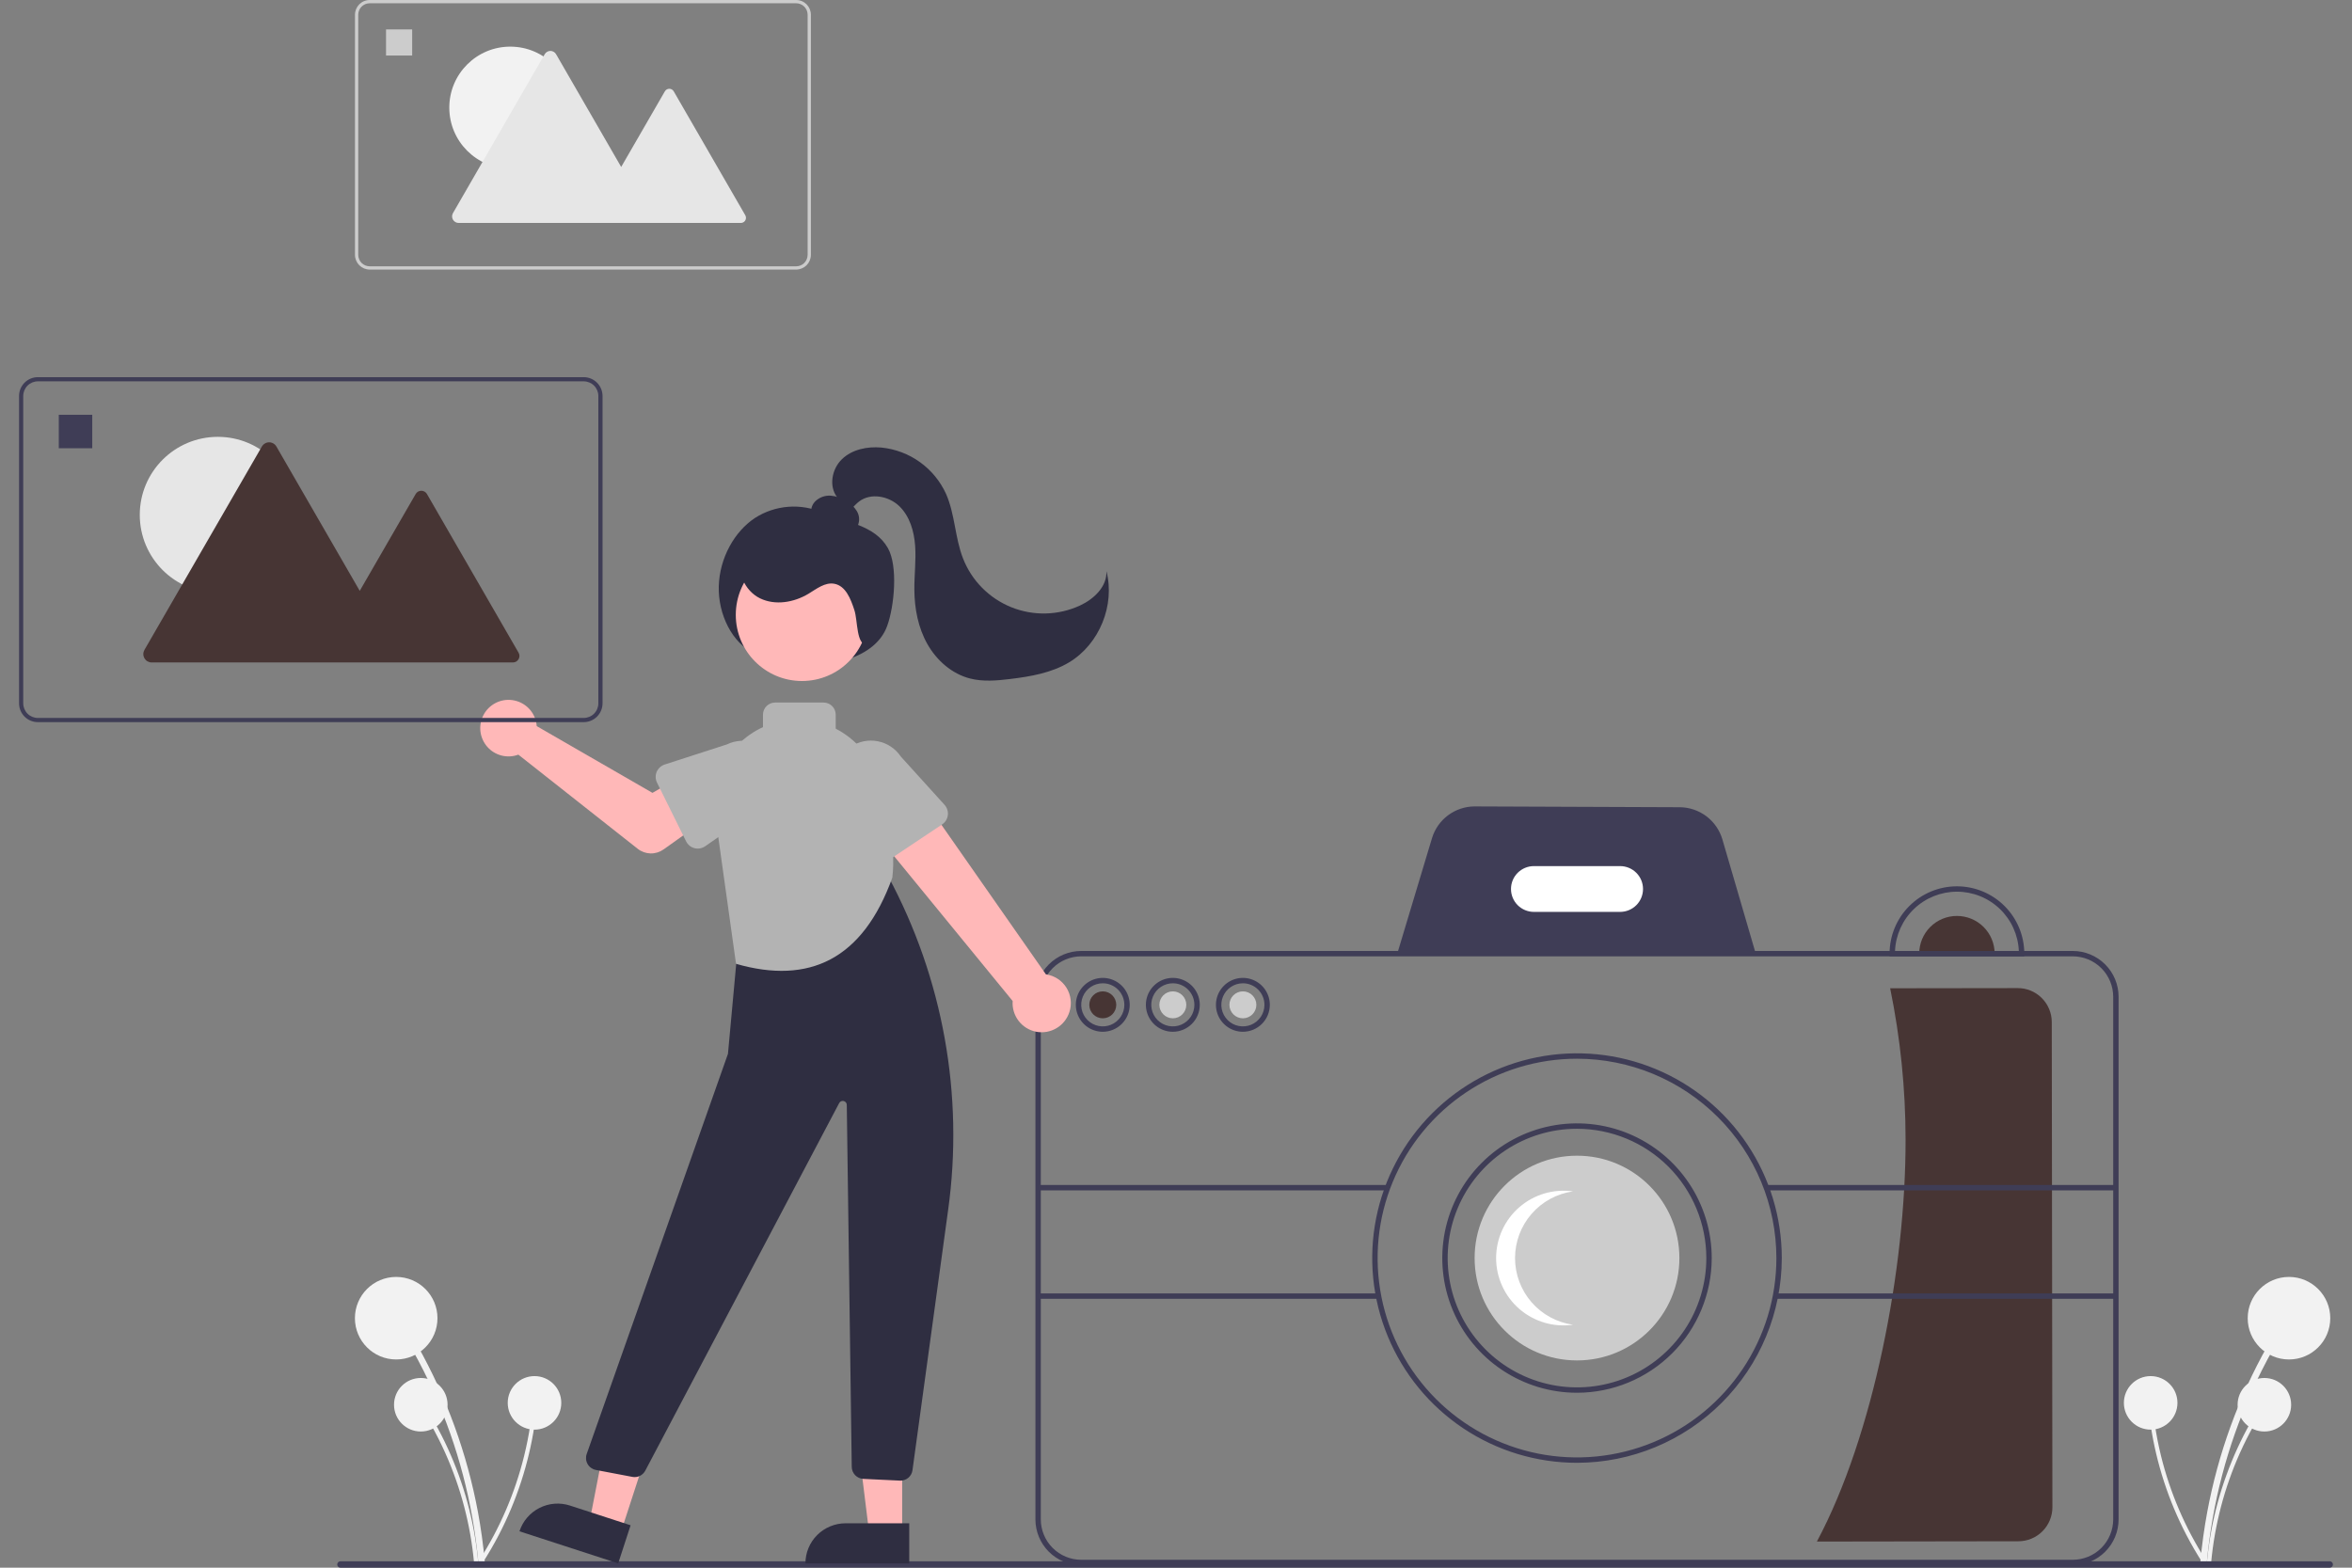 <svg width="108" height="72" viewBox="0 0 108 72" fill="none" xmlns="http://www.w3.org/2000/svg">
<rect x="0" y="0" width="108" height="72" fill="#808080" stroke="none"/>
<g clip-path="url(#clip0_82_6481)">
<path d="M101.338 71.716C101.586 69.038 102.273 66.418 103.371 63.962C103.677 63.278 104.014 62.61 104.381 61.956C104.4 61.922 104.404 61.882 104.394 61.845C104.383 61.808 104.359 61.776 104.325 61.756C104.292 61.737 104.252 61.731 104.214 61.74C104.176 61.749 104.144 61.773 104.123 61.806C102.786 64.185 101.85 66.769 101.351 69.452C101.212 70.202 101.108 70.956 101.038 71.716C101.021 71.908 101.32 71.907 101.338 71.716Z" fill="#F2F2F2"/>
<path d="M105.106 62.437C106.153 62.437 107.002 61.588 107.002 60.541C107.002 59.494 106.153 58.646 105.106 58.646C104.06 58.646 103.211 59.494 103.211 60.541C103.211 61.588 104.06 62.437 105.106 62.437Z" fill="#F2F2F2"/>
<path d="M101.532 71.767C101.693 70.029 102.139 68.329 102.851 66.736C103.049 66.293 103.268 65.859 103.506 65.435C103.518 65.413 103.521 65.387 103.514 65.363C103.507 65.338 103.492 65.318 103.47 65.305C103.448 65.292 103.422 65.288 103.398 65.294C103.373 65.3 103.352 65.316 103.339 65.337C102.471 66.881 101.864 68.557 101.54 70.298C101.45 70.784 101.383 71.274 101.337 71.767C101.326 71.891 101.52 71.89 101.532 71.767Z" fill="#F2F2F2"/>
<path d="M103.976 65.746C104.656 65.746 105.206 65.196 105.206 64.517C105.206 63.838 104.656 63.287 103.976 63.287C103.297 63.287 102.747 63.838 102.747 64.517C102.747 65.196 103.297 65.746 103.976 65.746Z" fill="#F2F2F2"/>
<path d="M101.286 71.651C100.345 70.181 99.651 68.567 99.232 66.873C99.116 66.401 99.022 65.925 98.949 65.444C98.945 65.419 98.931 65.397 98.911 65.382C98.891 65.367 98.865 65.36 98.84 65.364C98.815 65.367 98.793 65.38 98.777 65.4C98.761 65.419 98.754 65.445 98.757 65.47C99.022 67.22 99.574 68.915 100.39 70.487C100.618 70.926 100.866 71.353 101.133 71.77C101.201 71.875 101.353 71.755 101.286 71.651Z" fill="#F2F2F2"/>
<path d="M98.755 65.66C99.434 65.66 99.985 65.11 99.985 64.43C99.985 63.751 99.434 63.201 98.755 63.201C98.076 63.201 97.525 63.751 97.525 64.43C97.525 65.11 98.076 65.66 98.755 65.66Z" fill="#F2F2F2"/>
<path d="M21.961 71.716C21.712 69.038 21.025 66.418 19.928 63.962C19.622 63.278 19.285 62.61 18.917 61.956C18.899 61.922 18.895 61.882 18.905 61.845C18.916 61.808 18.94 61.776 18.974 61.756C19.007 61.737 19.047 61.731 19.085 61.74C19.122 61.749 19.155 61.773 19.176 61.806C20.512 64.185 21.449 66.769 21.948 69.452C22.086 70.202 22.191 70.956 22.26 71.716C22.278 71.908 21.979 71.907 21.961 71.716Z" fill="#F2F2F2"/>
<path d="M18.192 62.437C19.239 62.437 20.088 61.588 20.088 60.541C20.088 59.494 19.239 58.646 18.192 58.646C17.146 58.646 16.297 59.494 16.297 60.541C16.297 61.588 17.146 62.437 18.192 62.437Z" fill="#F2F2F2"/>
<path d="M21.767 71.767C21.606 70.029 21.16 68.329 20.448 66.736C20.25 66.293 20.031 65.859 19.793 65.435C19.781 65.413 19.778 65.387 19.785 65.363C19.791 65.338 19.807 65.318 19.829 65.305C19.851 65.292 19.877 65.288 19.901 65.294C19.926 65.3 19.947 65.316 19.96 65.337C20.828 66.881 21.435 68.557 21.759 70.298C21.849 70.784 21.916 71.274 21.962 71.767C21.973 71.891 21.779 71.89 21.767 71.767Z" fill="#F2F2F2"/>
<path d="M19.322 65.746C20.002 65.746 20.552 65.196 20.552 64.517C20.552 63.838 20.002 63.287 19.322 63.287C18.643 63.287 18.093 63.838 18.093 64.517C18.093 65.196 18.643 65.746 19.322 65.746Z" fill="#F2F2F2"/>
<path d="M22.012 71.651C22.954 70.181 23.648 68.567 24.066 66.873C24.182 66.401 24.277 65.925 24.35 65.444C24.354 65.419 24.367 65.397 24.388 65.382C24.408 65.367 24.433 65.36 24.458 65.364C24.483 65.367 24.506 65.38 24.522 65.4C24.537 65.419 24.545 65.445 24.542 65.47C24.276 67.22 23.724 68.915 22.909 70.487C22.681 70.926 22.433 71.353 22.165 71.77C22.098 71.875 21.945 71.755 22.012 71.651Z" fill="#F2F2F2"/>
<path d="M24.544 65.66C25.223 65.66 25.773 65.11 25.773 64.43C25.773 63.751 25.223 63.201 24.544 63.201C23.865 63.201 23.314 63.751 23.314 64.43C23.314 65.11 23.865 65.66 24.544 65.66Z" fill="#F2F2F2"/>
<path d="M94.214 46.939L94.243 69.223C94.243 69.637 94.079 70.034 93.787 70.327C93.495 70.62 93.099 70.785 92.685 70.786L83.428 70.8C86.034 65.925 87.51 58.252 87.501 52.338C87.499 50.004 87.262 47.676 86.793 45.389L92.651 45.381C93.065 45.38 93.462 45.544 93.755 45.837C94.048 46.129 94.213 46.525 94.214 46.939Z" fill="#473534"/>
<path d="M106.978 72H15.632C15.593 72 15.556 71.984 15.528 71.957C15.501 71.929 15.485 71.892 15.485 71.853C15.485 71.814 15.501 71.776 15.528 71.749C15.556 71.721 15.593 71.706 15.632 71.705H106.978C107.017 71.705 107.054 71.721 107.082 71.749C107.109 71.776 107.125 71.814 107.125 71.853C107.125 71.892 107.109 71.929 107.082 71.957C107.054 71.984 107.017 72 106.978 72Z" fill="#3F3D56"/>
<path d="M80.649 43.893L64.151 43.828L65.756 38.491C65.884 38.072 66.142 37.704 66.494 37.443C66.846 37.181 67.272 37.039 67.711 37.037H67.719L77.135 37.074C77.575 37.078 78.001 37.223 78.353 37.487C78.704 37.752 78.961 38.122 79.087 38.543L80.649 43.893Z" fill="#3F3D56"/>
<path d="M89.859 42.067C89.4 42.067 88.959 42.249 88.634 42.574C88.309 42.899 88.127 43.339 88.127 43.799H91.591C91.591 43.339 91.409 42.899 91.084 42.574C90.759 42.249 90.318 42.067 89.859 42.067Z" fill="#473534"/>
<path d="M95.179 71.884H49.648C49.09 71.884 48.556 71.662 48.161 71.268C47.767 70.873 47.545 70.339 47.545 69.781V45.778C47.545 45.221 47.767 44.686 48.161 44.292C48.556 43.898 49.09 43.676 49.648 43.675H95.179C95.737 43.676 96.271 43.898 96.665 44.292C97.06 44.686 97.282 45.221 97.282 45.778V69.781C97.282 70.339 97.06 70.873 96.665 71.268C96.271 71.662 95.737 71.884 95.179 71.884ZM49.648 43.922C49.156 43.923 48.684 44.119 48.336 44.467C47.988 44.815 47.793 45.286 47.792 45.778V69.781C47.793 70.273 47.988 70.745 48.336 71.093C48.684 71.441 49.156 71.636 49.648 71.637H95.179C95.671 71.636 96.143 71.441 96.491 71.093C96.838 70.745 97.034 70.273 97.035 69.781V45.778C97.034 45.286 96.838 44.815 96.491 44.467C96.143 44.119 95.671 43.923 95.179 43.922H49.648Z" fill="#3F3D56"/>
<path d="M74.393 41.881H70.434C70.155 41.881 69.888 41.77 69.69 41.573C69.493 41.376 69.382 41.108 69.382 40.829C69.382 40.55 69.493 40.283 69.69 40.086C69.888 39.889 70.155 39.778 70.434 39.778H74.393C74.672 39.778 74.94 39.889 75.137 40.086C75.334 40.283 75.445 40.55 75.445 40.829C75.445 41.108 75.334 41.376 75.137 41.573C74.94 41.77 74.672 41.881 74.393 41.881Z" fill="white"/>
<path d="M72.413 67.183C70.554 67.183 68.736 66.631 67.189 65.598C65.643 64.565 64.438 63.096 63.726 61.378C63.014 59.66 62.828 57.769 63.191 55.945C63.554 54.121 64.449 52.446 65.764 51.131C67.079 49.816 68.755 48.92 70.579 48.557C72.403 48.194 74.294 48.381 76.012 49.092C77.73 49.804 79.199 51.009 80.232 52.556C81.265 54.102 81.817 55.92 81.817 57.78C81.814 60.273 80.822 62.663 79.059 64.426C77.296 66.188 74.906 67.18 72.413 67.183ZM72.413 48.624C70.603 48.624 68.832 49.161 67.327 50.167C65.821 51.173 64.648 52.603 63.955 54.276C63.262 55.949 63.08 57.79 63.434 59.566C63.787 61.342 64.659 62.973 65.939 64.254C67.22 65.534 68.851 66.406 70.627 66.76C72.403 67.113 74.244 66.931 75.917 66.238C77.59 65.546 79.02 64.372 80.026 62.866C81.032 61.361 81.569 59.59 81.569 57.78C81.566 55.352 80.601 53.025 78.884 51.309C77.168 49.592 74.841 48.627 72.413 48.624Z" fill="#3F3D56"/>
<path d="M72.414 63.966C71.19 63.966 69.994 63.603 68.977 62.923C67.959 62.244 67.166 61.278 66.698 60.147C66.23 59.017 66.108 57.773 66.346 56.573C66.585 55.373 67.174 54.27 68.039 53.405C68.904 52.54 70.007 51.951 71.207 51.712C72.407 51.474 73.65 51.596 74.781 52.064C75.911 52.533 76.877 53.325 77.557 54.343C78.237 55.36 78.6 56.556 78.6 57.78C78.598 59.42 77.946 60.992 76.786 62.152C75.626 63.312 74.054 63.964 72.414 63.966ZM72.414 51.841C71.239 51.841 70.091 52.189 69.114 52.842C68.138 53.494 67.376 54.422 66.927 55.507C66.477 56.592 66.36 57.786 66.589 58.938C66.818 60.09 67.384 61.148 68.214 61.979C69.045 62.81 70.103 63.375 71.255 63.604C72.407 63.834 73.601 63.716 74.686 63.267C75.771 62.817 76.699 62.056 77.352 61.079C78.004 60.102 78.352 58.954 78.352 57.78C78.351 56.205 77.724 54.696 76.611 53.582C75.498 52.469 73.988 51.843 72.414 51.841Z" fill="#3F3D56"/>
<path d="M72.413 62.481C75.01 62.481 77.115 60.376 77.115 57.78C77.115 55.183 75.01 53.078 72.413 53.078C69.817 53.078 67.712 55.183 67.712 57.78C67.712 60.376 69.817 62.481 72.413 62.481Z" fill="#CCCCCC"/>
<path d="M69.568 57.78C69.568 57.034 69.837 56.314 70.326 55.752C70.814 55.189 71.49 54.822 72.228 54.717C71.789 54.655 71.342 54.688 70.918 54.813C70.493 54.938 70.1 55.153 69.765 55.444C69.43 55.734 69.162 56.093 68.978 56.496C68.794 56.899 68.699 57.337 68.699 57.78C68.699 58.223 68.794 58.66 68.978 59.063C69.162 59.467 69.43 59.825 69.765 60.116C70.1 60.406 70.493 60.621 70.918 60.746C71.342 60.872 71.789 60.904 72.228 60.842C71.49 60.738 70.814 60.37 70.326 59.808C69.837 59.245 69.568 58.525 69.568 57.78Z" fill="white"/>
<path d="M92.952 43.922H86.766V43.799C86.766 42.978 87.091 42.192 87.672 41.612C88.252 41.032 89.038 40.706 89.859 40.706C90.679 40.706 91.466 41.032 92.046 41.612C92.626 42.192 92.952 42.978 92.952 43.799V43.922ZM87.016 43.675H92.702C92.67 42.942 92.356 42.25 91.827 41.743C91.297 41.236 90.592 40.953 89.859 40.953C89.126 40.953 88.421 41.236 87.891 41.743C87.361 42.25 87.048 42.942 87.016 43.675Z" fill="#3F3D56"/>
<path d="M50.638 47.387C50.393 47.387 50.154 47.314 49.95 47.178C49.747 47.042 49.589 46.849 49.495 46.623C49.401 46.397 49.377 46.148 49.424 45.908C49.472 45.668 49.59 45.448 49.763 45.275C49.936 45.102 50.157 44.984 50.397 44.936C50.636 44.888 50.885 44.913 51.111 45.007C51.337 45.1 51.531 45.259 51.667 45.462C51.803 45.666 51.875 45.905 51.875 46.15C51.875 46.478 51.744 46.792 51.512 47.024C51.28 47.256 50.966 47.386 50.638 47.387ZM50.638 45.16C50.442 45.16 50.251 45.218 50.088 45.327C49.925 45.435 49.798 45.59 49.723 45.771C49.648 45.952 49.629 46.151 49.667 46.343C49.705 46.535 49.8 46.711 49.938 46.849C50.076 46.988 50.253 47.082 50.445 47.12C50.637 47.158 50.836 47.139 51.017 47.064C51.197 46.989 51.352 46.862 51.461 46.699C51.57 46.537 51.628 46.345 51.628 46.15C51.627 45.887 51.523 45.636 51.337 45.45C51.152 45.264 50.9 45.16 50.638 45.16Z" fill="#3F3D56"/>
<path d="M50.638 46.768C50.98 46.768 51.257 46.491 51.257 46.15C51.257 45.808 50.98 45.531 50.638 45.531C50.296 45.531 50.019 45.808 50.019 46.15C50.019 46.491 50.296 46.768 50.638 46.768Z" fill="#473534"/>
<path d="M53.855 46.768C54.196 46.768 54.473 46.491 54.473 46.15C54.473 45.808 54.196 45.531 53.855 45.531C53.513 45.531 53.236 45.808 53.236 46.15C53.236 46.491 53.513 46.768 53.855 46.768Z" fill="#CCCCCC"/>
<path d="M57.072 46.768C57.413 46.768 57.69 46.491 57.69 46.15C57.69 45.808 57.413 45.531 57.072 45.531C56.73 45.531 56.453 45.808 56.453 46.15C56.453 46.491 56.73 46.768 57.072 46.768Z" fill="#CCCCCC"/>
<path d="M53.855 47.387C53.61 47.387 53.371 47.314 53.167 47.178C52.964 47.042 52.805 46.849 52.712 46.623C52.618 46.397 52.593 46.148 52.641 45.908C52.689 45.668 52.807 45.448 52.98 45.275C53.153 45.102 53.373 44.984 53.613 44.936C53.853 44.888 54.102 44.913 54.328 45.007C54.554 45.1 54.748 45.259 54.883 45.462C55.019 45.666 55.092 45.905 55.092 46.15C55.092 46.478 54.961 46.792 54.729 47.024C54.497 47.256 54.183 47.386 53.855 47.387ZM53.855 45.16C53.659 45.16 53.468 45.218 53.305 45.327C53.142 45.435 53.015 45.59 52.94 45.771C52.865 45.952 52.846 46.151 52.884 46.343C52.922 46.535 53.016 46.711 53.155 46.849C53.293 46.988 53.47 47.082 53.662 47.12C53.854 47.158 54.053 47.139 54.233 47.064C54.414 46.989 54.569 46.862 54.678 46.699C54.786 46.537 54.844 46.345 54.844 46.15C54.844 45.887 54.74 45.636 54.554 45.45C54.369 45.264 54.117 45.16 53.855 45.16Z" fill="#3F3D56"/>
<path d="M57.072 47.387C56.827 47.387 56.588 47.314 56.384 47.178C56.181 47.042 56.022 46.849 55.928 46.623C55.835 46.397 55.81 46.148 55.858 45.908C55.906 45.668 56.024 45.448 56.197 45.275C56.37 45.102 56.59 44.984 56.83 44.936C57.07 44.888 57.319 44.913 57.545 45.007C57.771 45.1 57.964 45.259 58.1 45.462C58.236 45.666 58.309 45.905 58.309 46.15C58.308 46.478 58.178 46.792 57.946 47.024C57.714 47.256 57.4 47.386 57.072 47.387ZM57.072 45.16C56.876 45.16 56.684 45.218 56.522 45.327C56.359 45.435 56.232 45.59 56.157 45.771C56.082 45.952 56.062 46.151 56.101 46.343C56.139 46.535 56.233 46.711 56.372 46.849C56.51 46.988 56.686 47.082 56.878 47.12C57.07 47.158 57.269 47.139 57.45 47.064C57.631 46.989 57.786 46.862 57.895 46.699C58.003 46.537 58.061 46.345 58.061 46.15C58.061 45.887 57.957 45.636 57.771 45.45C57.586 45.264 57.334 45.16 57.072 45.16Z" fill="#3F3D56"/>
<path d="M63.753 54.423H47.669V54.671H63.753V54.423Z" fill="#3F3D56"/>
<path d="M63.353 59.404H47.669V59.651H63.353V59.404Z" fill="#3F3D56"/>
<path d="M97.159 54.423H81.074V54.671H97.159V54.423Z" fill="#3F3D56"/>
<path d="M97.13 59.404H81.445V59.651H97.13V59.404Z" fill="#3F3D56"/>
<path d="M34.63 30C33.627 29.54 32.968 28.222 33.005 26.922C33.043 25.622 33.727 24.407 34.67 23.787C35.13 23.492 35.656 23.317 36.2 23.275C36.745 23.234 37.291 23.329 37.79 23.551C38.803 23.982 40.162 24.1 40.77 25.171C41.238 25.994 41.07 27.83 40.739 28.745C40.452 29.537 39.753 29.982 39.07 30.232C38.315 30.505 37.51 30.613 36.709 30.549C35.908 30.485 35.131 30.249 34.429 29.858" fill="#2F2E41"/>
<path d="M28.513 70.363L27.07 69.894L28.194 64.107L30.323 64.8L28.513 70.363Z" fill="#FFB8B8"/>
<path d="M26.174 69.147L28.956 70.052L28.386 71.803L23.853 70.329C23.928 70.099 24.047 69.885 24.204 69.702C24.361 69.518 24.553 69.367 24.769 69.257C24.984 69.147 25.219 69.081 25.46 69.062C25.702 69.043 25.944 69.072 26.174 69.147Z" fill="#2F2E41"/>
<path d="M41.426 70.395L39.909 70.395L39.188 64.544L41.426 64.544L41.426 70.395Z" fill="#FFB8B8"/>
<path d="M38.825 69.961H41.751V71.803H36.984C36.984 71.561 37.031 71.322 37.124 71.098C37.216 70.875 37.352 70.672 37.523 70.501C37.694 70.33 37.897 70.194 38.121 70.102C38.344 70.009 38.584 69.961 38.825 69.961Z" fill="#2F2E41"/>
<path d="M41.35 68.002C41.341 68.002 41.331 68.001 41.322 68.001L39.641 67.921C39.5 67.914 39.366 67.853 39.268 67.752C39.169 67.65 39.113 67.514 39.111 67.373L38.883 50.745C38.883 50.704 38.868 50.664 38.843 50.632C38.817 50.599 38.781 50.577 38.741 50.567C38.701 50.557 38.659 50.562 38.621 50.578C38.584 50.596 38.553 50.625 38.534 50.661L29.631 67.542C29.575 67.648 29.487 67.733 29.38 67.785C29.272 67.837 29.151 67.852 29.034 67.829L27.361 67.511C27.282 67.496 27.208 67.464 27.142 67.417C27.077 67.371 27.022 67.311 26.983 67.241C26.942 67.172 26.918 67.094 26.911 67.014C26.904 66.935 26.913 66.854 26.94 66.778L33.427 48.399L33.926 42.962C33.937 42.835 33.992 42.716 34.081 42.625C34.169 42.534 34.287 42.476 34.413 42.461C36.303 42.229 38.944 40.68 39.992 40.025C40.057 39.984 40.129 39.958 40.204 39.946C40.279 39.935 40.356 39.939 40.429 39.959C40.503 39.979 40.573 40.014 40.633 40.062C40.693 40.11 40.743 40.169 40.779 40.237C43.303 44.928 44.269 50.3 43.536 55.576L41.9 67.52C41.883 67.654 41.817 67.776 41.716 67.865C41.614 67.954 41.484 68.002 41.35 68.002Z" fill="#2F2E41"/>
<path d="M36.825 31.277C38.504 31.277 39.864 29.917 39.864 28.239C39.864 26.56 38.504 25.2 36.825 25.2C35.147 25.2 33.786 26.56 33.786 28.239C33.786 29.917 35.147 31.277 36.825 31.277Z" fill="#FFB8B8"/>
<path d="M33.797 44.267L32.882 37.729C32.66 36.736 32.84 35.694 33.385 34.834C33.93 33.974 34.794 33.365 35.787 33.142C36.78 32.918 37.822 33.098 38.682 33.642C39.543 34.186 40.153 35.049 40.377 36.042C40.637 37.251 41.167 38.722 40.974 40.308C39.618 44.069 37.158 45.229 33.797 44.267Z" fill="#B3B3B3"/>
<path d="M37.818 34.122H35.591C35.444 34.122 35.302 34.063 35.198 33.959C35.093 33.854 35.035 33.713 35.034 33.565V32.823C35.035 32.675 35.093 32.534 35.198 32.429C35.302 32.325 35.444 32.266 35.591 32.266H37.818C37.966 32.266 38.107 32.325 38.212 32.429C38.316 32.534 38.375 32.675 38.375 32.823V33.565C38.375 33.713 38.316 33.854 38.212 33.959C38.107 34.063 37.966 34.122 37.818 34.122Z" fill="#B3B3B3"/>
<path d="M49.105 46.48C49.166 46.295 49.185 46.099 49.161 45.907C49.138 45.714 49.072 45.528 48.97 45.363C48.867 45.199 48.729 45.058 48.566 44.952C48.403 44.846 48.219 44.778 48.027 44.75L41.095 34.826L39.039 36.858L46.5 45.974C46.476 46.301 46.572 46.624 46.771 46.884C46.969 47.144 47.257 47.322 47.578 47.385C47.899 47.447 48.232 47.389 48.513 47.222C48.795 47.056 49.005 46.791 49.105 46.48Z" fill="#FFB8B8"/>
<path d="M43.263 37.862L40.76 39.533C40.688 39.581 40.608 39.612 40.523 39.626C40.438 39.639 40.352 39.635 40.27 39.612C40.187 39.589 40.11 39.549 40.045 39.493C39.979 39.438 39.926 39.37 39.89 39.292L38.608 36.579C38.367 36.213 38.28 35.767 38.368 35.338C38.456 34.908 38.71 34.532 39.075 34.289C39.44 34.047 39.886 33.96 40.315 34.046C40.745 34.132 41.123 34.385 41.366 34.749L43.374 36.966C43.431 37.03 43.474 37.105 43.5 37.187C43.526 37.268 43.534 37.355 43.523 37.44C43.513 37.525 43.484 37.606 43.439 37.679C43.394 37.752 43.334 37.814 43.263 37.862Z" fill="#B3B3B3"/>
<path d="M24.615 33.145C24.631 33.212 24.64 33.279 24.645 33.348L29.96 36.414L31.252 35.67L32.629 37.473L30.47 39.012C30.296 39.136 30.085 39.201 29.871 39.196C29.657 39.19 29.451 39.116 29.282 38.983L23.802 34.659C23.555 34.751 23.285 34.765 23.03 34.7C22.774 34.635 22.544 34.493 22.371 34.294C22.198 34.095 22.09 33.848 22.06 33.586C22.031 33.324 22.082 33.059 22.207 32.827C22.332 32.594 22.524 32.406 22.759 32.285C22.994 32.165 23.259 32.119 23.521 32.154C23.782 32.188 24.027 32.302 24.223 32.479C24.418 32.656 24.555 32.888 24.615 33.145Z" fill="#FFB8B8"/>
<path d="M31.505 38.642L30.169 35.944C30.131 35.868 30.11 35.784 30.108 35.698C30.105 35.612 30.121 35.527 30.154 35.448C30.188 35.37 30.238 35.299 30.301 35.241C30.364 35.183 30.439 35.139 30.52 35.113L33.375 34.19C33.769 33.998 34.223 33.97 34.638 34.112C35.052 34.254 35.394 34.554 35.587 34.947C35.78 35.341 35.809 35.794 35.669 36.209C35.528 36.624 35.228 36.967 34.835 37.161L32.379 38.867C32.308 38.916 32.228 38.949 32.144 38.964C32.06 38.979 31.973 38.976 31.89 38.955C31.807 38.933 31.73 38.894 31.663 38.84C31.597 38.786 31.543 38.719 31.505 38.642Z" fill="#B3B3B3"/>
<path d="M38.864 24.412C38.974 24.427 39.086 24.407 39.182 24.353C39.279 24.299 39.355 24.215 39.398 24.113C39.439 24.011 39.456 23.9 39.447 23.79C39.438 23.679 39.404 23.573 39.347 23.478C39.232 23.288 39.071 23.131 38.88 23.02C38.659 22.872 38.404 22.784 38.14 22.765C38.008 22.756 37.876 22.776 37.752 22.823C37.628 22.87 37.516 22.943 37.423 23.037C37.332 23.133 37.272 23.255 37.251 23.385C37.23 23.516 37.248 23.65 37.303 23.77C37.414 23.985 37.647 24.105 37.874 24.186C38.325 24.348 38.805 24.411 39.282 24.371" fill="#2F2E41"/>
<path d="M39.836 29.622C39.305 29.647 39.397 28.52 39.23 28.015C39.064 27.51 38.835 26.908 38.312 26.811C37.884 26.731 37.496 27.045 37.123 27.27C36.458 27.671 35.597 27.818 34.898 27.479C34.2 27.139 33.775 26.232 34.115 25.534C34.218 25.341 34.36 25.173 34.531 25.038C34.703 24.903 34.9 24.805 35.111 24.749C35.533 24.64 35.974 24.619 36.405 24.687C37.367 24.805 38.291 25.132 39.113 25.646C39.68 26.002 40.219 26.486 40.388 27.134C40.557 27.781 40.626 29.542 39.966 29.654L39.836 29.622Z" fill="#2F2E41"/>
<path d="M38.446 22.844C38.045 22.335 38.196 21.534 38.664 21.086C39.132 20.637 39.827 20.498 40.472 20.555C41.112 20.619 41.723 20.85 42.245 21.226C42.766 21.601 43.18 22.106 43.445 22.692C43.852 23.625 43.849 24.692 44.218 25.641C44.414 26.146 44.712 26.607 45.094 26.993C45.475 27.379 45.931 27.683 46.434 27.887C46.937 28.09 47.477 28.188 48.019 28.175C48.562 28.162 49.096 28.038 49.589 27.811C50.231 27.515 50.842 26.936 50.805 26.23C51.211 27.794 50.48 29.584 49.095 30.418C48.284 30.905 47.323 31.071 46.383 31.185C45.77 31.26 45.141 31.315 44.543 31.162C43.707 30.948 43.007 30.33 42.583 29.578C42.159 28.826 41.992 27.95 41.986 27.087C41.98 26.414 42.069 25.741 42.022 25.071C41.975 24.4 41.774 23.706 41.288 23.241C40.801 22.777 39.98 22.624 39.447 23.033C39.232 23.198 39.075 23.438 38.834 23.559C38.592 23.68 38.211 23.586 38.194 23.316L38.446 22.844Z" fill="#2F2E41"/>
<path d="M26.803 33.166H1.739C1.51 33.166 1.29 33.075 1.128 32.913C0.966 32.751 0.875 32.531 0.875 32.302V18.186C0.875 17.957 0.966 17.737 1.128 17.575C1.29 17.413 1.51 17.322 1.739 17.322H26.803C27.032 17.322 27.252 17.413 27.414 17.575C27.576 17.737 27.667 17.957 27.668 18.186V32.302C27.667 32.531 27.576 32.751 27.414 32.913C27.252 33.075 27.032 33.166 26.803 33.166ZM1.739 17.514C1.561 17.514 1.39 17.585 1.264 17.711C1.138 17.837 1.067 18.008 1.067 18.186V32.302C1.067 32.48 1.138 32.651 1.264 32.777C1.39 32.903 1.561 32.974 1.739 32.974H26.803C26.981 32.974 27.152 32.903 27.278 32.777C27.404 32.651 27.475 32.48 27.475 32.302V18.186C27.475 18.008 27.404 17.837 27.278 17.711C27.152 17.585 26.981 17.514 26.803 17.514H1.739Z" fill="#3F3D56"/>
<path d="M10.002 27.231C11.981 27.231 13.586 25.626 13.586 23.647C13.586 21.668 11.981 20.063 10.002 20.063C8.023 20.063 6.418 21.668 6.418 23.647C6.418 25.626 8.023 27.231 10.002 27.231Z" fill="#E6E6E6"/>
<path d="M23.812 29.976L19.605 22.689C19.579 22.643 19.541 22.605 19.496 22.579C19.45 22.553 19.398 22.539 19.346 22.539C19.293 22.539 19.242 22.553 19.196 22.579C19.151 22.605 19.113 22.643 19.087 22.689L16.519 27.136L12.691 20.506C12.658 20.448 12.609 20.399 12.551 20.366C12.492 20.332 12.426 20.314 12.359 20.314C12.291 20.314 12.225 20.332 12.167 20.366C12.108 20.399 12.06 20.448 12.026 20.506L6.632 29.849C6.599 29.907 6.581 29.974 6.581 30.041C6.581 30.108 6.599 30.175 6.632 30.233C6.666 30.291 6.714 30.34 6.773 30.374C6.831 30.407 6.897 30.425 6.965 30.425H23.553C23.606 30.425 23.657 30.411 23.703 30.385C23.748 30.359 23.786 30.321 23.812 30.275C23.839 30.23 23.853 30.178 23.853 30.125C23.853 30.073 23.839 30.021 23.812 29.976Z" fill="#473534"/>
<path d="M4.236 19.05H2.699V20.587H4.236V19.05Z" fill="#3F3D56"/>
<path d="M36.559 12.381H16.975C16.796 12.38 16.625 12.309 16.498 12.183C16.372 12.056 16.3 11.884 16.3 11.705V0.675C16.3 0.496 16.372 0.325 16.498 0.198C16.625 0.071 16.796 0 16.975 0H36.559C36.738 0 36.91 0.071 37.037 0.198C37.163 0.325 37.234 0.496 37.235 0.675V11.705C37.234 11.884 37.163 12.056 37.037 12.183C36.91 12.309 36.738 12.38 36.559 12.381ZM16.975 0.15C16.836 0.15 16.703 0.206 16.604 0.304C16.506 0.403 16.45 0.536 16.45 0.675V11.705C16.45 11.845 16.506 11.978 16.604 12.077C16.703 12.175 16.836 12.23 16.975 12.231H36.559C36.699 12.23 36.832 12.175 36.931 12.077C37.029 11.978 37.084 11.845 37.085 11.705V0.675C37.084 0.536 37.029 0.403 36.931 0.304C36.832 0.206 36.699 0.15 36.559 0.15H16.975Z" fill="#CCCCCC"/>
<path d="M23.431 7.743C24.978 7.743 26.232 6.489 26.232 4.942C26.232 3.396 24.978 2.142 23.431 2.142C21.885 2.142 20.631 3.396 20.631 4.942C20.631 6.489 21.885 7.743 23.431 7.743Z" fill="#F2F2F2"/>
<path d="M34.223 9.887L30.936 4.194C30.915 4.158 30.885 4.129 30.85 4.108C30.814 4.088 30.774 4.077 30.733 4.077C30.692 4.077 30.651 4.088 30.616 4.108C30.58 4.129 30.551 4.158 30.53 4.194L28.524 7.668L25.533 2.488C25.507 2.443 25.469 2.405 25.423 2.379C25.378 2.352 25.326 2.338 25.273 2.338C25.221 2.338 25.169 2.352 25.123 2.379C25.078 2.405 25.04 2.443 25.013 2.488L20.799 9.788C20.772 9.834 20.759 9.886 20.759 9.938C20.759 9.991 20.772 10.043 20.799 10.088C20.825 10.134 20.863 10.172 20.909 10.198C20.954 10.225 21.006 10.239 21.059 10.239H34.02C34.061 10.239 34.101 10.228 34.137 10.207C34.173 10.187 34.202 10.157 34.223 10.122C34.243 10.086 34.254 10.046 34.254 10.005C34.254 9.963 34.243 9.923 34.223 9.887Z" fill="#E6E6E6"/>
<path d="M18.926 1.351H17.726V2.551H18.926V1.351Z" fill="#CCCCCC"/>
</g>
<defs>
<clipPath id="clip0_82_6481">
<rect width="106.25" height="72" fill="white" transform="translate(0.875)"/>
</clipPath>
</defs>
</svg>
